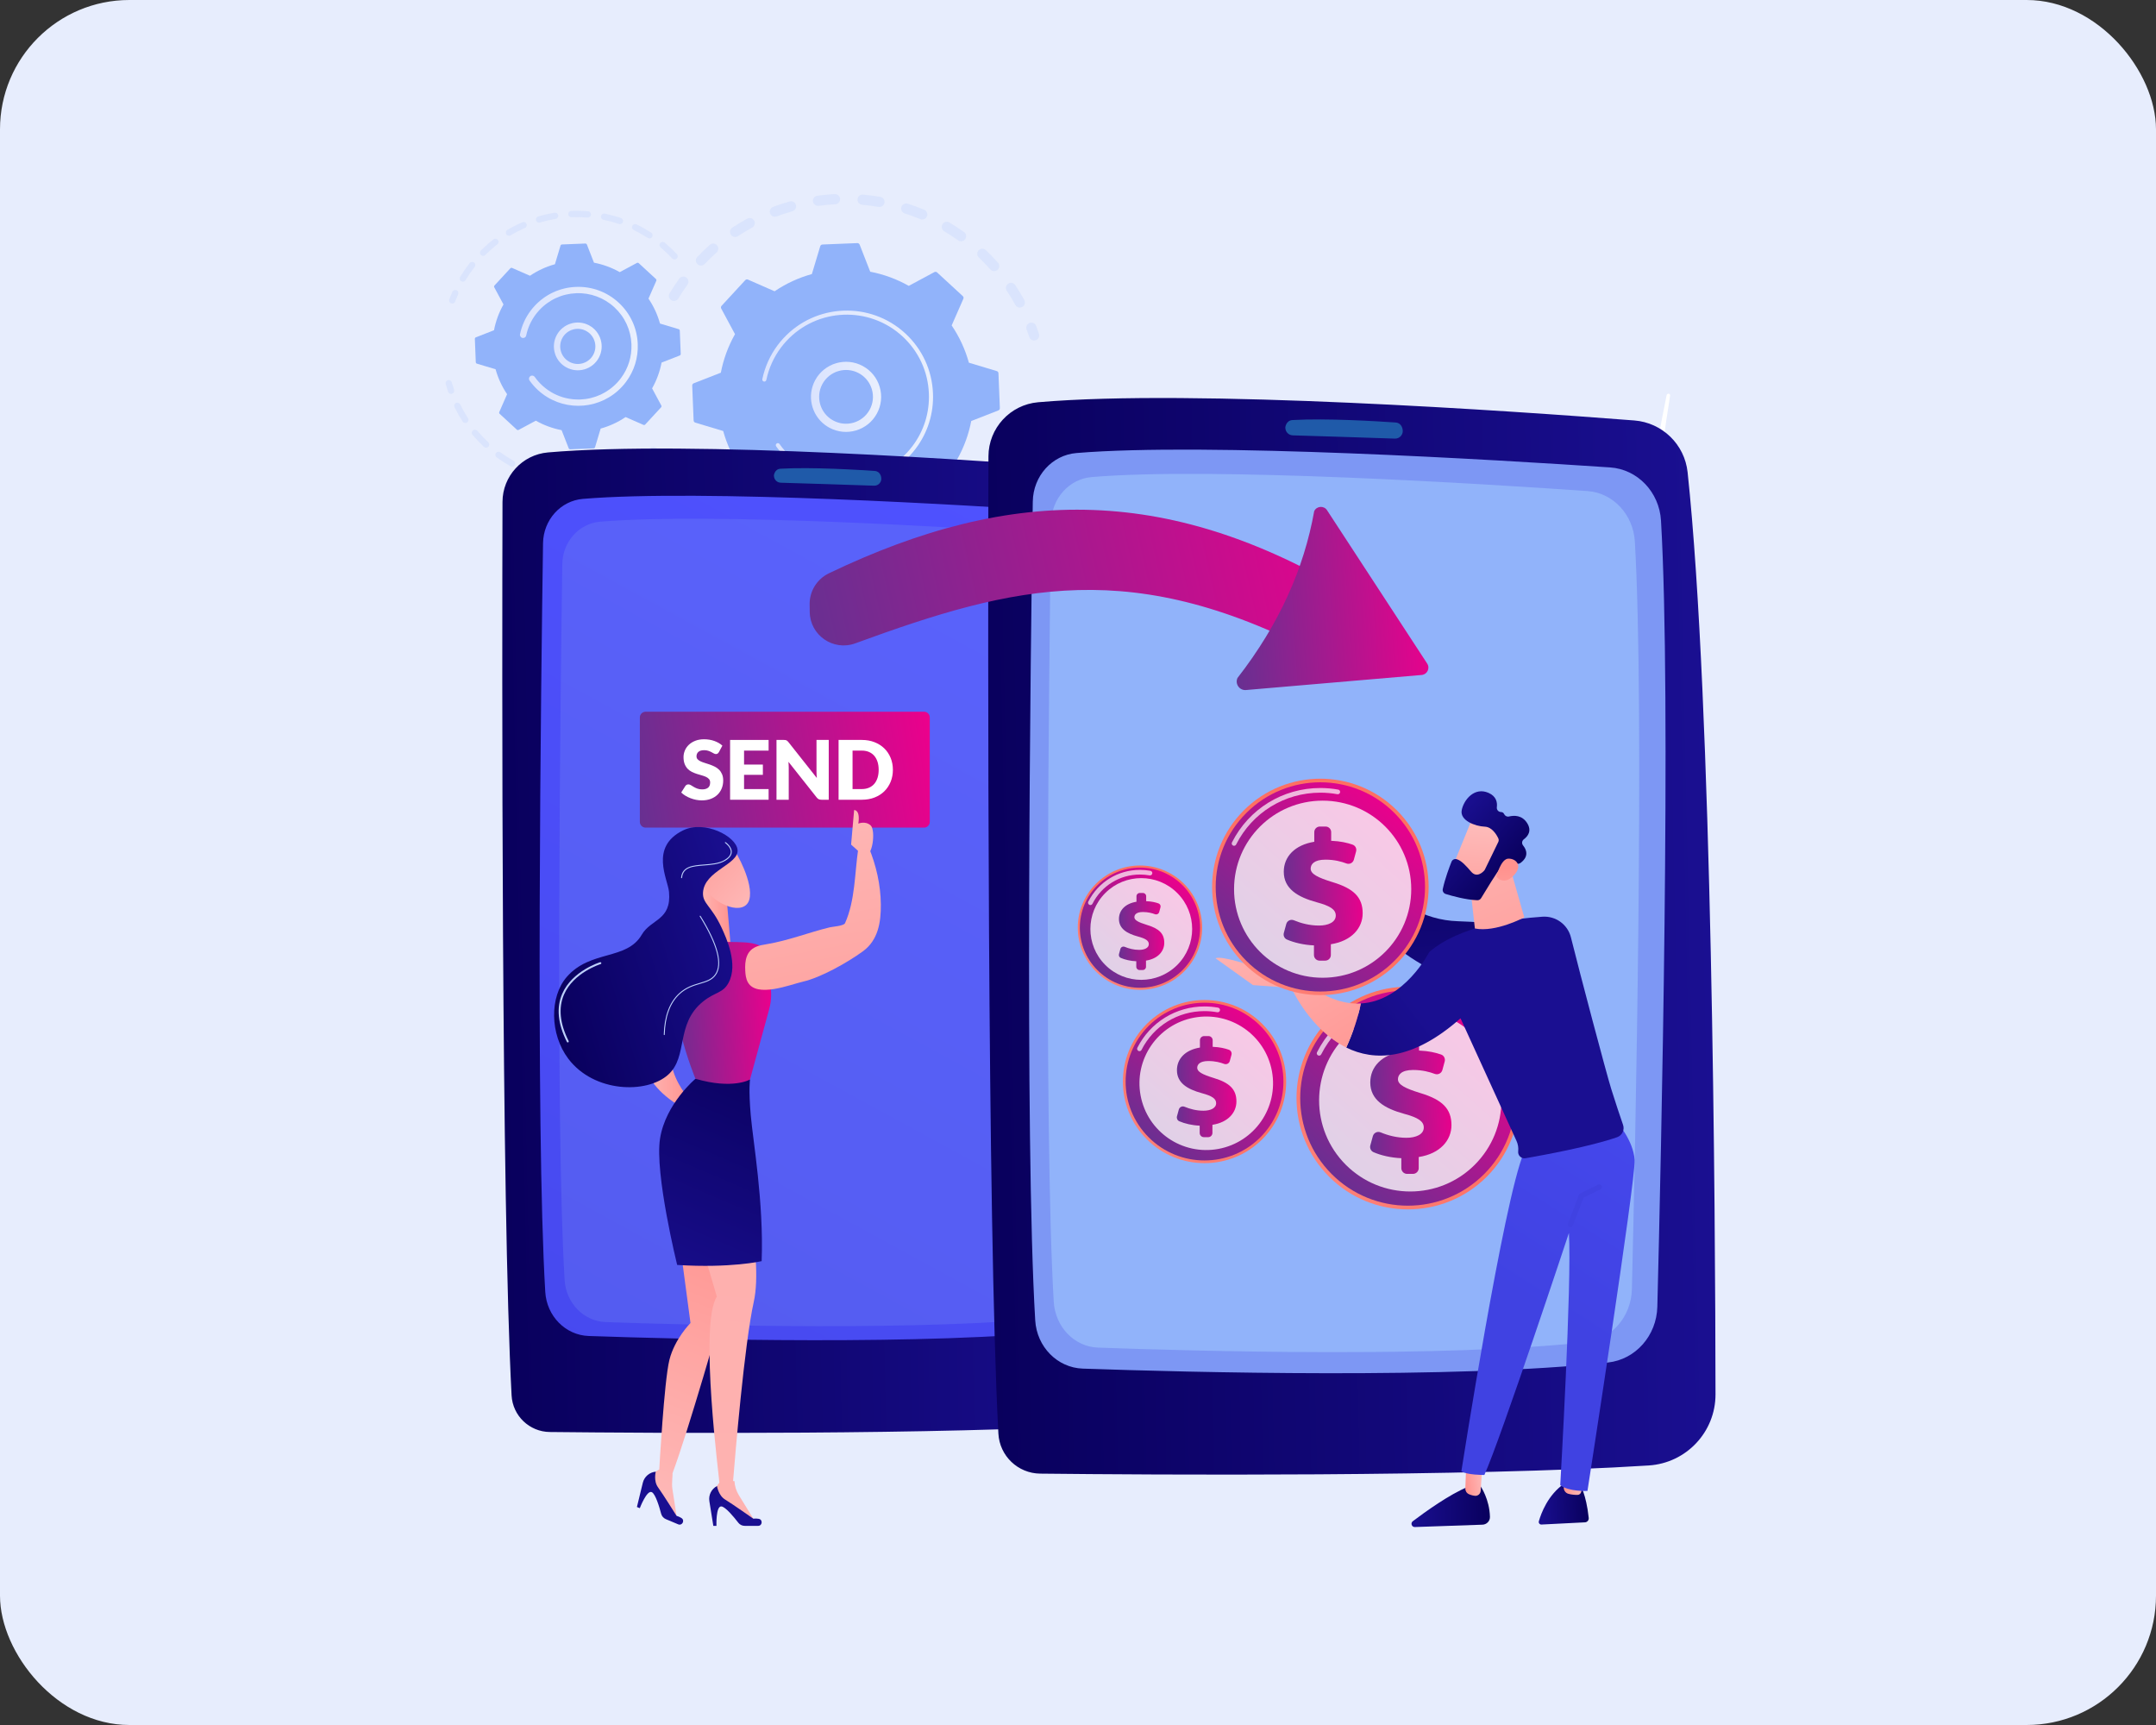 <svg width="300" height="240" viewBox="0 0 300 240" fill="none" xmlns="http://www.w3.org/2000/svg">
<rect x="0" y="0" width="300" height="240" fill="#333333" stroke="none"/>
<g id="Frame 5">
<rect id="Rectangle 11" width="300" height="240" rx="18" fill="#E7EDFD"/>
<g id="Group" opacity="0.3">
<path id="Vector" d="M93.352 41.735C93.064 41.519 92.98 41.117 93.169 40.802C93.582 40.112 94.031 39.431 94.505 38.776C94.735 38.457 95.18 38.385 95.499 38.615C95.503 38.618 95.506 38.62 95.51 38.623C95.819 38.855 95.887 39.293 95.659 39.608C95.21 40.231 94.783 40.878 94.391 41.533C94.189 41.87 93.752 41.98 93.415 41.777C93.393 41.765 93.372 41.751 93.352 41.736L93.352 41.735ZM97.112 36.808C97.09 36.791 97.068 36.773 97.047 36.753C96.763 36.482 96.752 36.031 97.024 35.747C97.581 35.163 98.169 34.597 98.771 34.066C99.066 33.806 99.514 33.833 99.776 34.127C100.037 34.422 100.009 34.871 99.715 35.131C99.143 35.637 98.584 36.175 98.055 36.73C97.803 36.993 97.397 37.021 97.112 36.808H97.112ZM101.865 32.83C101.801 32.783 101.744 32.724 101.698 32.654C101.482 32.326 101.571 31.885 101.899 31.668C102.571 31.224 103.271 30.803 103.979 30.418C104.325 30.23 104.756 30.358 104.945 30.703C105.133 31.048 105.005 31.48 104.66 31.668C103.987 32.033 103.323 32.433 102.685 32.854C102.426 33.025 102.098 33.006 101.865 32.83ZM107.389 30.014C107.284 29.935 107.2 29.827 107.151 29.695C107.013 29.328 107.199 28.917 107.567 28.779C108.322 28.497 109.099 28.243 109.875 28.025C110.253 27.919 110.646 28.14 110.752 28.518C110.858 28.896 110.638 29.289 110.259 29.395C109.522 29.602 108.784 29.843 108.067 30.112C107.831 30.2 107.577 30.155 107.389 30.014ZM113.403 28.499C113.256 28.389 113.151 28.223 113.125 28.026C113.072 27.637 113.345 27.278 113.735 27.225C114.532 27.117 115.345 27.041 116.151 27.001C116.544 26.981 116.877 27.282 116.898 27.675C116.918 28.067 116.615 28.401 116.222 28.422C115.456 28.46 114.683 28.532 113.926 28.635C113.733 28.662 113.547 28.608 113.402 28.499H113.403ZM119.602 28.352C119.411 28.21 119.297 27.975 119.319 27.721C119.354 27.329 119.7 27.04 120.091 27.075C120.894 27.145 121.703 27.252 122.497 27.39C122.885 27.457 123.143 27.826 123.076 28.213C123.008 28.6 122.639 28.859 122.252 28.791C121.498 28.66 120.729 28.559 119.967 28.492C119.829 28.48 119.704 28.43 119.602 28.352ZM141.475 42.653C141.396 42.594 141.329 42.517 141.278 42.425C140.912 41.754 140.511 41.09 140.087 40.452C139.87 40.125 139.959 39.683 140.286 39.466C140.613 39.248 141.055 39.338 141.273 39.665C141.719 40.337 142.142 41.036 142.528 41.743C142.717 42.088 142.59 42.52 142.245 42.708C141.992 42.846 141.691 42.815 141.475 42.653H141.475ZM125.675 29.581C125.439 29.405 125.329 29.091 125.425 28.794C125.545 28.42 125.946 28.215 126.32 28.336C127.087 28.583 127.852 28.866 128.595 29.179C128.957 29.333 129.128 29.748 128.976 30.11C128.823 30.472 128.406 30.642 128.044 30.49C127.338 30.193 126.611 29.925 125.883 29.689C125.806 29.665 125.736 29.628 125.674 29.581H125.675ZM137.907 37.585C137.869 37.556 137.834 37.524 137.802 37.487C137.294 36.915 136.754 36.358 136.198 35.83C135.913 35.559 135.902 35.109 136.173 34.824C136.444 34.54 136.895 34.527 137.179 34.799C137.764 35.355 138.332 35.941 138.866 36.543C139.127 36.837 139.1 37.287 138.807 37.548C138.549 37.776 138.172 37.784 137.908 37.585L137.907 37.585ZM131.322 32.135C131.035 31.919 130.95 31.517 131.139 31.203C131.34 30.865 131.777 30.755 132.115 30.956C132.806 31.368 133.489 31.816 134.144 32.286C134.148 32.289 134.152 32.292 134.156 32.295C134.465 32.527 134.533 32.964 134.306 33.279C134.077 33.597 133.632 33.67 133.313 33.441C132.69 32.994 132.042 32.569 131.385 32.178C131.363 32.164 131.342 32.15 131.321 32.135L131.322 32.135Z" fill="#BDD0FB"/>
<path id="Vector_2" d="M143.465 47.235C143.353 47.151 143.265 47.034 143.217 46.89C143.103 46.542 142.978 46.191 142.848 45.845C142.71 45.477 142.896 45.067 143.264 44.929C143.632 44.79 144.043 44.977 144.18 45.344C144.317 45.708 144.448 46.078 144.568 46.444C144.692 46.817 144.489 47.219 144.116 47.343C143.886 47.418 143.644 47.371 143.465 47.235H143.465Z" fill="#BDD0FB"/>
</g>
<g id="Group_2" opacity="0.3">
<path id="Vector_3" d="M141.683 68.85C141.408 68.643 141.317 68.263 141.482 67.95C141.652 67.625 141.82 67.292 141.978 66.959C142.147 66.603 142.572 66.453 142.927 66.621C143.284 66.791 143.433 67.215 143.264 67.57C143.097 67.92 142.921 68.271 142.741 68.613C142.557 68.961 142.127 69.094 141.779 68.91C141.745 68.892 141.713 68.872 141.683 68.85Z" fill="#BDD0FB"/>
<path id="Vector_4" d="M100.526 78.114C100.264 77.917 100.004 77.716 99.748 77.509C99.441 77.262 99.393 76.814 99.64 76.508C99.886 76.202 100.336 76.154 100.641 76.4C101.234 76.877 101.846 77.33 102.465 77.749C102.79 77.97 102.876 78.412 102.656 78.737C102.435 79.063 101.993 79.148 101.667 78.927C101.284 78.668 100.9 78.394 100.527 78.114H100.526ZM96.989 74.959C96.957 74.935 96.926 74.908 96.898 74.879C96.352 74.302 95.825 73.696 95.331 73.077C95.086 72.77 95.136 72.322 95.444 72.077C95.751 71.832 96.2 71.882 96.444 72.189C96.913 72.777 97.414 73.353 97.933 73.901C98.203 74.187 98.19 74.637 97.904 74.907C97.648 75.148 97.261 75.163 96.989 74.959ZM104.907 80.806C104.639 80.605 104.543 80.235 104.697 79.924C104.87 79.571 105.298 79.427 105.65 79.6C106.325 79.932 107.023 80.241 107.725 80.515C108.091 80.659 108.271 81.072 108.128 81.438C107.984 81.803 107.571 81.984 107.205 81.84C106.466 81.551 105.731 81.226 105.021 80.876C104.98 80.856 104.942 80.832 104.907 80.806ZM93.309 70.092C93.237 70.038 93.175 69.969 93.125 69.886C92.72 69.205 92.339 68.497 91.993 67.784C91.822 67.43 91.97 67.005 92.323 66.834C92.677 66.662 93.102 66.81 93.274 67.164C93.602 67.84 93.964 68.513 94.349 69.16C94.55 69.498 94.438 69.934 94.1 70.135C93.844 70.286 93.533 70.26 93.309 70.092H93.309ZM110.642 82.879C110.422 82.714 110.308 82.428 110.377 82.144C110.469 81.762 110.853 81.527 111.236 81.618C111.967 81.795 112.715 81.941 113.46 82.055C113.849 82.115 114.116 82.478 114.056 82.866C113.996 83.254 113.633 83.521 113.245 83.461C112.459 83.341 111.672 83.186 110.902 83.001C110.805 82.977 110.716 82.935 110.641 82.878L110.642 82.879ZM116.693 83.645C116.517 83.513 116.405 83.302 116.408 83.065C116.414 82.672 116.738 82.359 117.131 82.365C117.885 82.377 118.648 82.357 119.399 82.307C119.791 82.28 120.13 82.576 120.157 82.968C120.183 83.36 119.887 83.699 119.494 83.726C118.704 83.779 117.901 83.8 117.107 83.787C116.951 83.785 116.808 83.733 116.692 83.645H116.693ZM122.767 83.075C122.633 82.974 122.535 82.827 122.498 82.65C122.418 82.265 122.666 81.888 123.051 81.809C123.79 81.657 124.531 81.472 125.252 81.258C125.629 81.147 126.025 81.362 126.137 81.74C126.248 82.116 126.033 82.512 125.655 82.624C124.895 82.847 124.116 83.042 123.339 83.203C123.131 83.246 122.925 83.193 122.767 83.075V83.075ZM128.572 81.194C128.479 81.124 128.402 81.031 128.351 80.918C128.19 80.56 128.349 80.138 128.707 79.977C129.395 79.666 130.077 79.324 130.734 78.957C131.077 78.766 131.511 78.89 131.702 79.232C131.894 79.575 131.77 80.009 131.427 80.2C130.734 80.586 130.016 80.947 129.293 81.273C129.047 81.384 128.772 81.344 128.572 81.194ZM133.824 78.084C133.772 78.045 133.724 77.997 133.683 77.943C133.447 77.629 133.509 77.183 133.823 76.946C134.424 76.493 135.012 76.01 135.574 75.506C135.867 75.244 136.318 75.27 136.579 75.561C136.841 75.854 136.817 76.304 136.524 76.566C135.933 77.095 135.313 77.605 134.68 78.082C134.421 78.277 134.072 78.269 133.824 78.083V78.084ZM138.261 73.9C138.25 73.891 138.238 73.881 138.227 73.872C137.928 73.617 137.891 73.168 138.146 72.87C138.506 72.447 138.857 72.009 139.19 71.566C139.31 71.406 139.428 71.245 139.544 71.083C139.774 70.764 140.218 70.69 140.537 70.92C140.865 71.146 140.93 71.594 140.701 71.913C140.578 72.083 140.454 72.252 140.327 72.421C139.977 72.887 139.609 73.348 139.23 73.792C138.984 74.08 138.559 74.125 138.261 73.9V73.9Z" fill="#BDD0FB"/>
<path id="Vector_5" d="M90.787 64.518C90.674 64.433 90.586 64.314 90.538 64.17C90.419 63.803 90.305 63.428 90.201 63.053C90.095 62.674 90.316 62.282 90.694 62.176C91.073 62.07 91.465 62.291 91.571 62.669C91.671 63.025 91.779 63.382 91.892 63.73C92.013 64.103 91.809 64.505 91.435 64.626C91.205 64.7 90.966 64.652 90.787 64.518H90.787Z" fill="#BDD0FB"/>
</g>
<g id="scew">
<path id="Vector_6" d="M96.514 58.497C96.52 58.639 96.614 58.761 96.751 58.802L100.628 59.966C101.133 61.787 101.932 63.541 103.024 65.151L101.4 68.854C101.343 68.984 101.374 69.136 101.479 69.232L105.049 72.523C105.153 72.62 105.307 72.638 105.432 72.571L108.995 70.656C110.689 71.613 112.502 72.269 114.359 72.625L115.832 76.394C115.884 76.526 116.014 76.611 116.155 76.605L121.008 76.41C121.15 76.404 121.272 76.309 121.313 76.173L122.478 72.298C124.3 71.793 126.055 70.995 127.665 69.904L131.371 71.527C131.502 71.584 131.653 71.553 131.75 71.448L135.043 67.881C135.14 67.776 135.159 67.623 135.091 67.498L133.174 63.937C134.133 62.244 134.788 60.432 135.145 58.576L138.917 57.104C139.049 57.052 139.134 56.922 139.128 56.781L138.932 51.931C138.927 51.789 138.832 51.667 138.696 51.627L134.818 50.463C134.313 48.641 133.514 46.888 132.422 45.278L134.047 41.574C134.104 41.444 134.072 41.293 133.968 41.196L130.398 37.906C130.293 37.809 130.14 37.79 130.015 37.857L126.452 39.773C124.758 38.815 122.945 38.16 121.088 37.804L119.615 34.034C119.563 33.902 119.433 33.817 119.291 33.823L114.439 34.019C114.297 34.024 114.175 34.12 114.134 34.255L112.969 38.131C111.147 38.635 109.392 39.434 107.781 40.525L104.075 38.901C103.945 38.844 103.794 38.876 103.697 38.98L100.404 42.548C100.308 42.653 100.288 42.806 100.356 42.931L102.273 46.492C101.315 48.185 100.659 49.997 100.302 51.853L96.531 53.325C96.398 53.377 96.313 53.507 96.319 53.648L96.515 58.498L96.514 58.497Z" fill="#91B3FA"/>
<path id="Vector_7" d="M114.789 59.114C112.886 57.686 112.264 55.035 113.434 52.884C114.72 50.52 117.69 49.643 120.055 50.928C121.201 51.55 122.036 52.581 122.405 53.831C122.775 55.08 122.636 56.399 122.013 57.544C120.728 59.908 117.757 60.786 115.392 59.501C115.179 59.385 114.978 59.256 114.789 59.114ZM119.978 52.228C119.831 52.117 119.675 52.017 119.511 51.928C117.697 50.943 115.42 51.617 114.435 53.428C113.449 55.241 114.122 57.517 115.936 58.502C117.749 59.487 120.027 58.813 121.012 57.002C121.489 56.124 121.596 55.112 121.313 54.154C121.082 53.376 120.616 52.708 119.978 52.228V52.228Z" fill="url(#paint0_linear_34_532)"/>
<path id="Vector_8" d="M110.634 64.808C110.308 64.563 109.991 64.3 109.687 64.019C109.591 63.93 109.496 63.84 109.403 63.749C108.945 63.298 108.523 62.812 108.144 62.297C108.139 62.291 108.134 62.283 108.128 62.276C108.114 62.256 108.1 62.236 108.085 62.216C108.057 62.177 108.029 62.138 108.001 62.099C107.928 61.996 107.934 61.86 108.006 61.765C108.023 61.741 108.045 61.72 108.07 61.702C108.199 61.612 108.376 61.643 108.466 61.771C108.932 62.433 109.472 63.048 110.072 63.601C113.05 66.347 117.107 67.207 120.762 66.243C122.794 65.707 124.702 64.606 126.23 62.95C126.498 62.66 126.749 62.358 126.983 62.047C128.559 59.95 129.358 57.397 129.251 54.742C129.128 51.692 127.824 48.872 125.579 46.803C120.943 42.529 113.696 42.822 109.422 47.453C109.158 47.739 108.91 48.037 108.678 48.345C107.673 49.683 106.973 51.225 106.632 52.864C106.623 52.907 106.605 52.945 106.581 52.977C106.517 53.062 106.407 53.108 106.295 53.085C106.141 53.053 106.043 52.902 106.075 52.748C106.433 51.028 107.168 49.408 108.223 48.004C108.466 47.68 108.727 47.367 109.004 47.068C113.492 42.206 121.102 41.901 125.966 46.385C128.323 48.557 129.692 51.518 129.821 54.72C129.934 57.507 129.094 60.187 127.441 62.388C127.195 62.715 126.931 63.032 126.65 63.337C124.476 65.692 121.514 67.06 118.31 67.189C115.52 67.302 112.838 66.462 110.636 64.809L110.634 64.808Z" fill="url(#paint1_linear_34_532)"/>
</g>
<g id="Group_3" opacity="0.3">
<path id="Vector_9" d="M62.664 42.147C62.512 42.033 62.446 41.828 62.517 41.641C62.647 41.292 62.791 40.942 62.943 40.601C63.041 40.379 63.301 40.279 63.524 40.378C63.746 40.475 63.846 40.736 63.747 40.958C63.602 41.283 63.465 41.617 63.341 41.95C63.255 42.177 63.002 42.291 62.775 42.207C62.734 42.191 62.698 42.171 62.665 42.147H62.664Z" fill="#BDD0FB"/>
<path id="Vector_10" d="M64.137 39.104C63.959 38.97 63.908 38.72 64.025 38.526C64.357 37.976 64.721 37.436 65.107 36.924C65.188 36.816 65.27 36.708 65.355 36.602C65.505 36.41 65.786 36.392 65.972 36.527C66.163 36.677 66.197 36.953 66.047 37.144C65.966 37.246 65.887 37.349 65.809 37.452C65.441 37.942 65.095 38.456 64.778 38.98C64.653 39.188 64.382 39.255 64.175 39.13C64.162 39.122 64.149 39.113 64.137 39.104V39.104ZM66.955 35.515C66.939 35.502 66.922 35.489 66.908 35.473C66.736 35.301 66.737 35.023 66.909 34.851C67.461 34.302 68.052 33.781 68.664 33.305C68.856 33.157 69.133 33.192 69.281 33.382C69.43 33.574 69.396 33.85 69.204 33.999C68.62 34.453 68.056 34.95 67.53 35.474C67.373 35.63 67.128 35.643 66.956 35.514L66.955 35.515ZM70.56 32.716C70.515 32.682 70.477 32.639 70.446 32.589C70.322 32.38 70.391 32.111 70.6 31.986C71.268 31.59 71.969 31.23 72.683 30.918C72.906 30.821 73.164 30.922 73.261 31.145C73.359 31.367 73.257 31.626 73.035 31.723C72.354 32.021 71.686 32.363 71.048 32.742C70.891 32.836 70.698 32.819 70.559 32.715L70.56 32.716ZM74.743 30.888C74.67 30.833 74.614 30.756 74.586 30.662C74.517 30.43 74.65 30.185 74.882 30.116C75.629 29.894 76.396 29.718 77.163 29.59C77.403 29.551 77.629 29.713 77.669 29.951C77.709 30.191 77.547 30.417 77.307 30.457C76.577 30.579 75.845 30.747 75.132 30.959C74.993 31 74.851 30.97 74.743 30.889V30.888ZM79.245 30.137C79.143 30.061 79.076 29.941 79.07 29.804C79.059 29.561 79.247 29.357 79.49 29.346C80.268 29.313 81.054 29.328 81.829 29.39C82.072 29.409 82.251 29.621 82.232 29.863C82.213 30.105 82.001 30.285 81.759 30.266C81.02 30.207 80.269 30.193 79.528 30.225C79.422 30.23 79.324 30.196 79.245 30.137ZM83.793 30.501C83.662 30.402 83.591 30.233 83.626 30.061C83.675 29.823 83.908 29.67 84.145 29.719C84.908 29.876 85.668 30.081 86.403 30.331C86.633 30.41 86.756 30.658 86.678 30.888C86.6 31.118 86.35 31.241 86.121 31.163C85.419 30.925 84.695 30.729 83.968 30.579C83.903 30.566 83.844 30.538 83.793 30.5V30.501ZM88.114 31.964C87.949 31.84 87.889 31.614 87.982 31.422C88.088 31.204 88.351 31.113 88.57 31.218C89.267 31.556 89.953 31.942 90.609 32.365C90.81 32.501 90.871 32.769 90.739 32.973C90.606 33.177 90.334 33.235 90.13 33.103C89.505 32.698 88.852 32.33 88.186 32.008C88.16 31.995 88.136 31.98 88.114 31.964V31.964ZM93.604 36.017C93.584 36.001 93.565 35.984 93.547 35.965C93.11 35.496 92.639 35.044 92.148 34.62C92.074 34.555 92.001 34.493 91.927 34.431C91.74 34.275 91.716 33.998 91.871 33.812C92.027 33.625 92.31 33.596 92.491 33.756C92.569 33.823 92.648 33.888 92.725 33.957C93.238 34.4 93.732 34.875 94.19 35.366C94.356 35.543 94.347 35.821 94.169 35.986C94.011 36.134 93.773 36.142 93.606 36.017H93.604Z" fill="#BDD0FB"/>
</g>
<g id="Group_4" opacity="0.3">
<path id="Vector_11" d="M69.104 63.633C68.912 63.489 68.872 63.217 69.014 63.022C69.157 62.827 69.432 62.784 69.628 62.927C70.218 63.358 70.84 63.757 71.475 64.113C71.684 64.233 71.763 64.499 71.644 64.71C71.525 64.922 71.257 64.998 71.046 64.879C70.38 64.506 69.728 64.088 69.11 63.637C69.108 63.636 69.106 63.634 69.105 63.633L69.104 63.633ZM67.372 62.2C67.359 62.19 67.347 62.18 67.335 62.169C66.776 61.647 66.242 61.086 65.75 60.501C65.593 60.315 65.617 60.038 65.803 59.882C65.989 59.725 66.267 59.75 66.423 59.934C66.893 60.493 67.402 61.028 67.936 61.527C68.113 61.692 68.123 61.97 67.957 62.147C67.802 62.313 67.549 62.332 67.372 62.2H67.372ZM73.022 65.822C72.867 65.705 72.802 65.494 72.879 65.305C72.971 65.08 73.227 64.972 73.452 65.064C74.129 65.34 74.829 65.577 75.532 65.768C75.767 65.833 75.904 66.073 75.84 66.307C75.777 66.541 75.535 66.679 75.301 66.615C74.564 66.415 73.83 66.166 73.12 65.877C73.084 65.862 73.051 65.844 73.022 65.821L73.022 65.822ZM64.482 58.763C64.442 58.733 64.406 58.696 64.377 58.651C63.959 58.01 63.577 57.336 63.241 56.649C63.135 56.431 63.225 56.168 63.443 56.061C63.661 55.955 63.924 56.046 64.031 56.263C64.352 56.918 64.716 57.56 65.114 58.172C65.246 58.375 65.189 58.648 64.985 58.78C64.826 58.883 64.625 58.87 64.482 58.763ZM77.353 67C77.228 66.907 77.158 66.75 77.181 66.585C77.216 66.345 77.439 66.179 77.68 66.213C78.402 66.319 79.137 66.38 79.867 66.397C80.11 66.402 80.302 66.604 80.296 66.847C80.291 67.089 80.089 67.281 79.846 67.275C79.081 67.257 78.309 67.193 77.552 67.083C77.476 67.073 77.409 67.042 77.352 67H77.353ZM81.841 67.105C81.746 67.034 81.68 66.924 81.667 66.796C81.644 66.555 81.82 66.34 82.062 66.316C82.79 66.245 83.52 66.129 84.231 65.972C84.469 65.919 84.703 66.069 84.755 66.305C84.808 66.542 84.658 66.776 84.422 66.829C83.676 66.993 82.911 67.115 82.148 67.19C82.034 67.201 81.926 67.168 81.841 67.104L81.841 67.105ZM86.225 66.133C86.158 66.083 86.104 66.013 86.075 65.928C85.993 65.699 86.114 65.448 86.343 65.367C87.032 65.124 87.713 64.836 88.366 64.513C88.583 64.406 88.847 64.493 88.955 64.711C89.063 64.928 88.974 65.192 88.757 65.3C88.073 65.64 87.359 65.941 86.636 66.197C86.492 66.248 86.339 66.219 86.225 66.133H86.225Z" fill="#BDD0FB"/>
<path id="Vector_12" d="M62.502 54.712C62.435 54.661 62.381 54.59 62.351 54.504C62.228 54.148 62.115 53.788 62.016 53.432C61.951 53.198 62.087 52.955 62.321 52.89C62.555 52.826 62.797 52.961 62.863 53.195C62.958 53.535 63.066 53.879 63.182 54.218C63.261 54.448 63.139 54.698 62.91 54.777C62.767 54.826 62.615 54.797 62.502 54.712V54.712Z" fill="#BDD0FB"/>
</g>
<g id="scew2">
<path id="Vector_13" d="M66.205 50.392C66.209 50.487 66.273 50.569 66.363 50.597L68.958 51.375C69.296 52.593 69.83 53.767 70.561 54.844L69.474 57.323C69.436 57.41 69.458 57.511 69.527 57.576L71.916 59.778C71.986 59.843 72.089 59.855 72.172 59.81L74.556 58.529C75.689 59.17 76.903 59.608 78.145 59.847L79.131 62.369C79.166 62.457 79.253 62.514 79.348 62.51L82.595 62.38C82.69 62.376 82.772 62.312 82.8 62.222L83.579 59.628C84.798 59.291 85.972 58.756 87.05 58.026L89.53 59.112C89.617 59.151 89.719 59.129 89.783 59.059L91.987 56.672C92.051 56.603 92.065 56.5 92.019 56.416L90.737 54.034C91.378 52.901 91.817 51.688 92.055 50.447L94.579 49.462C94.668 49.427 94.725 49.34 94.721 49.245L94.59 46C94.586 45.904 94.522 45.823 94.432 45.795L91.837 45.017C91.499 43.798 90.965 42.624 90.234 41.547L91.321 39.069C91.359 38.982 91.337 38.88 91.268 38.816L88.879 36.614C88.809 36.549 88.706 36.536 88.623 36.581L86.239 37.863C85.106 37.222 83.892 36.784 82.649 36.545L81.664 34.023C81.629 33.934 81.542 33.877 81.447 33.882L78.2 34.012C78.105 34.016 78.023 34.08 77.995 34.17L77.216 36.764C75.996 37.101 74.822 37.636 73.745 38.366L71.265 37.28C71.177 37.241 71.076 37.263 71.012 37.333L68.808 39.719C68.743 39.789 68.731 39.892 68.776 39.975L70.058 42.358C69.417 43.491 68.978 44.704 68.74 45.945L66.216 46.931C66.127 46.965 66.07 47.052 66.074 47.147L66.205 50.392Z" fill="#91B3FA"/>
<path id="Vector_14" d="M78.394 50.849C77.827 50.424 77.413 49.83 77.208 49.138C76.956 48.287 77.051 47.388 77.476 46.608C78.351 44.999 80.374 44.401 81.985 45.275C83.597 46.154 84.194 48.173 83.319 49.782C82.894 50.562 82.192 51.131 81.34 51.382C80.488 51.634 79.589 51.539 78.809 51.115C78.663 51.036 78.524 50.947 78.394 50.849L78.394 50.849ZM81.868 46.242C81.773 46.171 81.672 46.106 81.565 46.047C80.38 45.404 78.892 45.844 78.248 47.028C77.936 47.602 77.866 48.263 78.052 48.889C78.237 49.515 78.656 50.031 79.229 50.343C79.803 50.655 80.465 50.725 81.091 50.54C81.718 50.354 82.235 49.937 82.547 49.362C83.133 48.285 82.821 46.957 81.868 46.241V46.242Z" fill="url(#paint2_linear_34_532)"/>
<path id="Vector_15" d="M75.498 54.81C75.275 54.643 75.06 54.463 74.85 54.271C74.436 53.889 74.06 53.465 73.732 53.008C73.717 52.987 73.703 52.966 73.689 52.946C73.576 52.786 73.585 52.578 73.696 52.429C73.723 52.393 73.756 52.361 73.795 52.334C73.994 52.194 74.267 52.242 74.407 52.44C74.709 52.869 75.059 53.268 75.447 53.624C75.468 53.644 75.49 53.664 75.511 53.682C76.436 54.519 77.534 55.093 78.715 55.379C79.356 55.533 80.022 55.603 80.698 55.581C80.703 55.581 80.708 55.581 80.714 55.581C80.731 55.581 80.748 55.58 80.764 55.58C82.74 55.5 84.566 54.656 85.907 53.204C86.081 53.016 86.243 52.821 86.395 52.619C87.415 51.261 87.932 49.609 87.863 47.889C87.783 45.915 86.939 44.09 85.486 42.75C84.033 41.412 82.144 40.717 80.168 40.796C78.193 40.875 76.367 41.719 75.025 43.171C74.855 43.356 74.694 43.548 74.544 43.748C73.894 44.614 73.44 45.612 73.219 46.674C73.206 46.739 73.178 46.798 73.14 46.848C73.041 46.98 72.871 47.05 72.699 47.014C72.462 46.964 72.309 46.732 72.358 46.494C72.605 45.307 73.113 44.19 73.84 43.221C74.008 42.998 74.187 42.782 74.379 42.575C75.878 40.95 77.922 40.007 80.132 39.918C82.342 39.829 84.455 40.603 86.081 42.104C87.707 43.603 88.652 45.645 88.74 47.855C88.818 49.778 88.24 51.627 87.098 53.145C86.929 53.37 86.747 53.589 86.553 53.799C83.649 56.944 78.851 57.327 75.498 54.809V54.81Z" fill="url(#paint3_linear_34_532)"/>
</g>
<g id="Vector_16" style="mix-blend-mode:soft-light">
<path d="M232.391 55.037C231.667 59.563 231.035 64.097 230.577 68.639C230.095 73.179 229.755 77.726 229.564 82.27C229.391 86.813 229.307 91.356 229.425 95.886C229.521 100.418 229.821 104.933 230.139 109.464C230.43 113.995 230.75 118.557 230.581 123.184C230.418 127.802 229.676 132.498 228.065 136.962C227.662 138.075 227.237 139.186 226.749 140.264C226.281 141.351 225.763 142.42 225.226 143.48C224.141 145.598 222.911 147.655 221.529 149.623C218.757 153.553 215.38 157.1 211.635 160.161C211.241 160.483 210.662 160.449 210.342 160.085C210.027 159.728 210.08 159.184 210.455 158.86L210.458 158.858C211.348 158.089 212.228 157.313 213.07 156.502C213.498 156.103 213.907 155.688 214.324 155.28C214.725 154.857 215.143 154.449 215.53 154.016C217.108 152.307 218.564 150.499 219.877 148.603C222.52 144.827 224.604 140.675 226.151 136.413C226.9 134.274 227.484 132.093 227.894 129.883C228.302 127.672 228.534 125.436 228.634 123.19C228.833 118.697 228.555 114.177 228.298 109.643C228.048 105.107 227.828 100.546 227.806 95.975C227.789 93.691 227.814 91.404 227.882 89.118C227.909 87.974 227.959 86.831 228.007 85.688C228.067 84.545 228.133 83.401 228.209 82.259C228.522 77.688 228.979 73.123 229.586 68.572C230.215 64.022 230.97 59.485 231.905 54.976C231.932 54.847 232.062 54.759 232.195 54.779C232.325 54.798 232.411 54.913 232.39 55.038L232.391 55.037Z" fill="white"/>
</g>
<path id="Vector_17" d="M76.245 62.947C72.671 63.258 69.931 66.249 69.921 69.834C69.859 91.757 69.756 167.376 71.186 194.142C71.338 196.977 73.664 199.205 76.505 199.235C90.557 199.386 130.978 199.664 153.926 198.197C158.705 197.891 162.424 193.935 162.418 189.149C162.39 166.14 162.023 101.43 158.869 71.852C158.49 68.308 155.64 65.541 152.085 65.265C136.759 64.071 96.06 61.225 76.245 62.947Z" fill="url(#paint4_linear_34_532)"/>
<path id="Vector_18" d="M75.561 75.579C75.285 94.332 74.5 156.717 75.871 179.742C76.072 183.108 78.687 185.765 81.917 185.877C95.216 186.34 129.318 187.237 148.75 185.1C152.249 184.715 154.923 181.684 155.017 178.014C155.503 158.877 156.816 100.772 155.483 78.005C155.27 74.373 152.493 71.474 149.013 71.24C134.613 70.27 97.638 68.034 81.114 69.409C78.012 69.667 75.609 72.332 75.561 75.579Z" fill="url(#paint5_linear_34_532)"/>
<path id="Vector_19" opacity="0.24" d="M78.243 78.482C77.986 96.412 77.258 156.059 78.562 178.074C78.752 181.292 81.23 183.833 84.288 183.942C96.878 184.388 129.164 185.253 147.56 183.215C150.873 182.848 153.404 179.951 153.491 176.441C153.946 158.144 155.176 102.589 153.908 80.82C153.705 77.348 151.076 74.576 147.78 74.351C134.148 73.42 99.141 71.273 83.497 72.584C80.56 72.83 78.286 75.378 78.242 78.482H78.243Z" fill="#7D97F4"/>
<path id="Vector_20" d="M107.693 66.208C107.704 66.726 108.118 67.145 108.636 67.16C111.195 67.238 118.403 67.458 121.625 67.574C122.26 67.597 122.746 67.016 122.612 66.396C122.602 66.376 122.518 65.58 121.705 65.523C119.526 65.372 112.95 64.964 108.605 65.214C107.713 65.266 107.664 66.28 107.693 66.208H107.693Z" fill="#1F5AA9"/>
<path id="Vector_21" d="M144.456 55.964C140.548 56.303 137.55 59.575 137.54 63.495C137.471 87.474 137.359 170.181 138.923 199.455C139.088 202.556 141.632 204.993 144.74 205.026C160.11 205.192 204.32 205.495 229.418 203.891C234.645 203.556 238.714 199.23 238.707 193.995C238.677 168.829 238.274 98.053 234.825 65.703C234.412 61.827 231.294 58.801 227.405 58.498C210.642 57.193 166.128 54.081 144.456 55.964V55.964Z" fill="url(#paint6_linear_34_532)"/>
<path id="Vector_22" d="M143.709 69.78C143.407 90.291 142.547 158.524 144.048 183.707C144.267 187.388 147.128 190.294 150.661 190.416C165.206 190.923 202.505 191.903 223.758 189.566C227.585 189.145 230.51 185.83 230.612 181.816C231.144 160.884 232.58 97.334 231.122 72.432C230.889 68.46 227.852 65.289 224.046 65.033C208.297 63.973 167.856 61.527 149.782 63.031C146.39 63.313 143.762 66.228 143.71 69.78H143.709Z" fill="#7D97F4"/>
<path id="Vector_23" d="M146.246 72.79C145.977 92.291 145.217 157.165 146.625 181.109C146.831 184.609 149.492 187.374 152.774 187.493C166.292 187.983 200.957 188.936 220.707 186.726C224.264 186.327 226.98 183.177 227.073 179.36C227.555 159.459 228.853 99.037 227.485 75.36C227.266 71.583 224.442 68.567 220.904 68.322C206.268 67.304 168.682 64.956 151.886 66.376C148.733 66.643 146.292 69.412 146.246 72.789L146.246 72.79Z" fill="#91B3FA"/>
<path id="Vector_24" d="M178.851 59.53C178.864 60.097 179.316 60.554 179.883 60.571C182.681 60.656 190.565 60.898 194.09 61.024C194.784 61.049 195.315 60.414 195.168 59.735C195.156 59.713 195.066 58.842 194.176 58.781C191.792 58.615 184.6 58.168 179.848 58.442C178.873 58.498 178.819 59.608 178.851 59.529V59.53Z" fill="#1F5AA9"/>
<path id="Vector_25" d="M128.572 99.02H89.837C89.392 99.02 89.032 99.38 89.032 99.824V114.344C89.032 114.788 89.392 115.148 89.837 115.148H128.572C129.016 115.148 129.377 114.788 129.377 114.344V99.824C129.377 99.38 129.016 99.02 128.572 99.02Z" fill="url(#paint7_linear_34_532)"/>
<path id="Vector_26" d="M100.036 104.638C99.979 104.729 99.919 104.798 99.856 104.844C99.793 104.889 99.712 104.912 99.614 104.912C99.526 104.912 99.432 104.884 99.331 104.829C99.229 104.774 99.115 104.712 98.988 104.643C98.86 104.575 98.715 104.513 98.551 104.458C98.387 104.403 98.2 104.374 97.991 104.374C97.629 104.374 97.359 104.452 97.182 104.606C97.005 104.76 96.917 104.968 96.917 105.231C96.917 105.398 96.97 105.537 97.077 105.648C97.184 105.758 97.324 105.853 97.497 105.933C97.67 106.013 97.868 106.087 98.091 106.153C98.314 106.22 98.541 106.294 98.773 106.375C99.006 106.457 99.233 106.554 99.456 106.664C99.679 106.774 99.877 106.915 100.051 107.086C100.224 107.258 100.364 107.466 100.471 107.712C100.577 107.957 100.631 108.253 100.631 108.599C100.631 108.984 100.564 109.344 100.431 109.679C100.298 110.014 100.104 110.306 99.851 110.556C99.597 110.805 99.285 111.001 98.914 111.144C98.542 111.287 98.12 111.358 97.648 111.358C97.389 111.358 97.125 111.331 96.857 111.279C96.588 111.226 96.329 111.15 96.077 111.053C95.826 110.956 95.59 110.84 95.369 110.707C95.147 110.574 94.955 110.426 94.791 110.261L95.362 109.359C95.405 109.291 95.464 109.235 95.54 109.194C95.616 109.152 95.698 109.131 95.785 109.131C95.899 109.131 96.014 109.167 96.131 109.239C96.247 109.312 96.378 109.392 96.525 109.479C96.672 109.567 96.84 109.647 97.031 109.719C97.221 109.792 97.446 109.828 97.705 109.828C98.055 109.828 98.328 109.751 98.522 109.597C98.716 109.442 98.814 109.198 98.814 108.863C98.814 108.668 98.76 108.511 98.653 108.389C98.547 108.267 98.407 108.167 98.234 108.086C98.06 108.006 97.863 107.936 97.642 107.875C97.421 107.814 97.194 107.746 96.962 107.672C96.73 107.598 96.502 107.507 96.282 107.398C96.061 107.289 95.863 107.147 95.69 106.97C95.517 106.793 95.377 106.572 95.271 106.307C95.164 106.042 95.11 105.716 95.11 105.328C95.11 105.016 95.174 104.711 95.299 104.414C95.424 104.117 95.609 103.852 95.853 103.621C96.097 103.388 96.397 103.203 96.751 103.064C97.105 102.925 97.511 102.855 97.968 102.855C98.224 102.855 98.472 102.875 98.714 102.915C98.956 102.955 99.185 103.014 99.402 103.092C99.62 103.17 99.822 103.263 100.011 103.372C100.199 103.481 100.368 103.603 100.516 103.741L100.036 104.637V104.638Z" fill="white"/>
<path id="Vector_27" d="M106.95 102.948V104.433H103.533V106.375H106.151V107.803H103.533V109.784H106.95V111.269H101.59V102.948H106.95V102.948Z" fill="white"/>
<path id="Vector_28" d="M109.276 102.959C109.333 102.967 109.384 102.981 109.43 103.002C109.476 103.023 109.52 103.052 109.561 103.091C109.603 103.129 109.651 103.18 109.704 103.245L113.658 108.242C113.643 108.081 113.631 107.927 113.624 107.776C113.617 107.626 113.613 107.484 113.613 107.35V102.947H115.316V111.268H114.31C114.162 111.268 114.036 111.245 113.933 111.199C113.831 111.154 113.731 111.07 113.636 110.948L109.71 105.991C109.722 106.136 109.731 106.278 109.738 106.417C109.746 106.556 109.75 106.686 109.75 106.808V111.268H108.047V102.948H109.065C109.148 102.948 109.219 102.952 109.276 102.959Z" fill="white"/>
<path id="Vector_29" d="M124.242 107.105C124.242 107.707 124.138 108.262 123.93 108.77C123.722 109.278 123.43 109.718 123.053 110.089C122.675 110.46 122.221 110.75 121.69 110.957C121.158 111.165 120.569 111.268 119.921 111.268H116.686V102.948H119.921C120.569 102.948 121.158 103.052 121.69 103.262C122.221 103.472 122.675 103.761 123.053 104.13C123.43 104.499 123.722 104.938 123.93 105.446C124.138 105.954 124.242 106.507 124.242 107.105ZM122.264 107.105C122.264 106.694 122.211 106.322 122.105 105.991C121.998 105.66 121.845 105.38 121.645 105.149C121.445 104.919 121.2 104.742 120.911 104.618C120.621 104.494 120.292 104.432 119.922 104.432H118.63V109.783H119.922C120.291 109.783 120.62 109.721 120.911 109.597C121.2 109.474 121.445 109.296 121.645 109.067C121.845 108.836 121.998 108.555 122.105 108.224C122.211 107.893 122.264 107.52 122.264 107.105Z" fill="white"/>
<g id="right_arrow">
<path id="Vector_30" d="M189.252 83.428C163.19 67.34 140.942 67.479 115.344 79.762C113.688 80.557 112.638 82.235 112.659 84.071L112.671 85.135C112.707 88.386 115.951 90.626 119.007 89.509C141.141 81.415 157.722 77.138 184.547 91.596C187.499 93.188 191.123 91.263 191.469 87.928C191.656 86.127 190.793 84.38 189.252 83.428Z" fill="url(#paint8_linear_34_532)"/>
<path id="Vector_31" d="M184.654 70.989L198.59 92.326C199.014 92.976 198.591 93.843 197.817 93.909L173.377 96.004C172.468 96.082 171.813 95.15 172.194 94.322C178.031 86.816 181.446 79.069 182.866 71.12C183.203 70.389 184.213 70.314 184.654 70.988L184.654 70.989Z" fill="url(#paint9_linear_34_532)"/>
</g>
<path id="Vector_32" d="M100.48 171.608L94.612 173.074L96.079 184.071C96.079 184.071 93.879 186.27 93.145 189.202C92.412 192.135 91.735 204.446 91.735 204.446L90.342 205.287L90.173 205.99L94.224 211.433L93.552 207.1C93.445 206.412 93.63 205.017 93.572 204.989C95.773 199.124 100.48 182.604 100.48 182.604V171.607L100.48 171.608Z" fill="url(#paint10_linear_34_532)"/>
<path id="Vector_33" d="M102.195 206.065C102.131 206.064 102.069 206.069 102.005 206.065C102.289 202.53 103.585 186.97 104.882 181.138C106.349 174.54 102.681 161.345 102.681 161.345L96.079 167.943L99.747 180.405C97.234 184.173 100.157 206.238 100.094 206.228L100.098 206.277L99.142 207.592L99.258 208.305L105.105 211.753L102.804 208.019C102.439 207.427 102.237 206.755 102.196 206.065H102.195Z" fill="url(#paint11_linear_34_532)"/>
<path id="Vector_34" d="M94.77 132.084C94.77 132.084 81.916 146.562 94.77 153.985L96.079 153.037C96.079 153.037 89.698 146.931 96.079 139.454L94.77 132.084Z" fill="url(#paint12_linear_34_532)"/>
<path id="Vector_35" d="M105.489 212.293H103.623C103.274 212.293 102.945 212.133 102.731 211.856C102.15 211.101 100.945 209.628 100.369 209.589C99.593 209.538 99.692 212.293 99.692 212.293H99.257L98.707 208.869C98.568 208.007 98.997 207.154 99.771 206.75C99.771 206.75 99.948 208.061 100.91 208.641C101.871 209.22 104.822 211.296 104.822 211.296C104.822 211.296 105.184 211.245 105.581 211.316C106.169 211.423 106.087 212.294 105.489 212.294V212.293Z" fill="url(#paint13_linear_34_532)"/>
<path id="Vector_36" d="M94.369 212.081L92.65 211.358C92.328 211.222 92.086 210.947 91.997 210.61C91.754 209.689 91.215 207.863 90.699 207.605C90.004 207.256 89.026 209.835 89.026 209.835L88.625 209.667L89.446 206.297C89.653 205.449 90.379 204.828 91.249 204.756C91.249 204.756 90.905 206.033 91.566 206.939C92.227 207.846 94.142 210.903 94.142 210.903C94.142 210.903 94.495 210.995 94.833 211.215C95.335 211.541 94.921 212.312 94.369 212.081Z" fill="url(#paint14_linear_34_532)"/>
<path id="Vector_37" d="M104.362 150.189C104.362 150.189 104.146 151.511 104.463 155.144C104.779 158.776 106.29 167.305 105.982 175.465C105.982 175.465 101.687 176.466 94.225 175.992C94.225 175.992 91.075 163.251 91.843 158.408C92.61 153.564 96.772 150.09 96.772 150.09L104.363 150.189H104.362Z" fill="url(#paint15_linear_34_532)"/>
<path id="Vector_38" d="M101.189 125.915L101.714 132.084H96.726L97.966 122.668L101.189 125.915Z" fill="url(#paint16_linear_34_532)"/>
<path id="Vector_39" d="M95.249 131.231C96.97 131.136 100.819 130.96 103.545 131.109C104.98 131.187 106.735 131.585 107.028 132.991L107.142 136.807C107.389 137.994 107.352 139.222 107.034 140.391L104.363 150.189C104.363 150.189 101.987 151.615 96.772 150.089C96.772 150.089 92.192 139.174 94.066 132.192C94.212 131.65 94.688 131.262 95.249 131.231Z" fill="url(#paint17_linear_34_532)"/>
<path id="Vector_40" d="M105.871 131.516C106.138 131.455 106.411 131.41 106.676 131.366C109.707 130.862 112.504 129.739 115.46 129.019C115.829 128.929 117.408 128.83 117.581 128.444C119.01 125.263 118.918 121.477 119.425 118.077L119.427 118.061C119.489 117.647 119.875 117.361 120.289 117.422C120.563 117.463 120.78 117.645 120.879 117.883C121.92 120.389 122.542 123.128 122.566 125.845C122.588 128.305 122.198 130.807 120.069 132.357C117.923 133.919 114.219 136.006 111.736 136.575C109.972 136.979 105.31 138.87 104.069 136.677C103.796 136.194 103.729 135.623 103.7 135.069C103.665 134.386 103.682 133.684 103.926 133.045C104.268 132.145 104.973 131.719 105.873 131.515L105.871 131.516Z" fill="url(#paint18_linear_34_532)"/>
<path id="Vector_41" d="M120.137 119.038L118.428 117.511L118.848 112.704C118.848 112.704 119.737 112.613 119.434 114.588C119.434 114.588 120.396 114.177 121.139 114.827C121.881 115.478 121.452 119.539 120.138 119.038H120.137Z" fill="url(#paint19_linear_34_532)"/>
<path id="Vector_42" d="M102.175 118.342C102.373 118.402 104.912 122.873 104.262 125.166C103.613 127.46 99.573 126.056 97.915 123.375C96.257 120.693 96.902 116.753 102.175 118.342Z" fill="url(#paint20_linear_34_532)"/>
<path id="Vector_43" d="M93.089 124.073C93.463 128.08 90.596 127.821 89.296 130.048C87.189 133.657 82.144 132.123 78.85 135.936C76.471 138.69 76.497 143.882 79.076 147.3C82.648 152.034 89.998 152.199 92.97 149.527C95.811 146.974 93.932 142.473 97.842 139.33C99.502 137.995 100.587 138.207 101.376 136.735C102.76 134.158 101.061 130.484 100.407 129.068C98.987 125.997 97.736 125.743 97.822 124.178C97.991 121.134 102.827 120.287 102.628 118.234C102.448 116.365 98.054 114.049 95.032 115.539C90.356 117.844 92.921 122.289 93.087 124.075L93.089 124.073Z" fill="url(#paint21_linear_34_532)"/>
<path id="Vector_44" d="M79.035 145.032C78.975 145.046 78.913 145.018 78.884 144.961C77.618 142.452 77.397 140.202 78.227 138.274C79.605 135.076 83.461 133.887 83.5 133.876C83.559 133.851 83.646 133.895 83.667 133.966C83.689 134.037 83.648 134.112 83.577 134.134C83.539 134.145 79.8 135.299 78.474 138.383C77.678 140.233 77.897 142.406 79.124 144.841C79.158 144.907 79.131 144.988 79.065 145.022C79.055 145.026 79.045 145.03 79.035 145.032V145.032Z" fill="#BDD0FB"/>
<path id="Vector_45" d="M92.444 144.01C92.438 144.012 92.432 144.012 92.426 144.012C92.389 144.011 92.36 143.98 92.361 143.943C92.424 141.402 93.129 139.483 94.457 138.237C95.424 137.331 96.457 137.025 97.367 136.756C98.246 136.496 99.004 136.271 99.494 135.576C100.507 134.14 99.791 131.423 97.367 127.503C97.348 127.472 97.358 127.43 97.389 127.411C97.422 127.391 97.463 127.401 97.482 127.433C99.937 131.403 100.65 134.169 99.604 135.654C99.087 136.388 98.308 136.619 97.406 136.885C96.509 137.151 95.493 137.451 94.549 138.335C93.248 139.555 92.556 141.443 92.495 143.947C92.494 143.979 92.472 144.004 92.442 144.011L92.444 144.01Z" fill="#BDD0FB"/>
<path id="Vector_46" d="M94.855 122.18C94.848 122.181 94.841 122.182 94.834 122.181C94.797 122.178 94.769 122.145 94.772 122.107C94.923 120.515 96.404 120.399 97.975 120.277C98.969 120.2 99.996 120.119 100.779 119.673C101.363 119.34 101.668 118.965 101.686 118.557C101.718 117.862 100.902 117.287 100.894 117.281C100.863 117.26 100.856 117.218 100.878 117.188C100.898 117.157 100.941 117.149 100.971 117.171C101.008 117.196 101.855 117.793 101.822 118.563C101.802 119.02 101.474 119.432 100.847 119.79C100.037 120.251 98.995 120.333 97.986 120.411C96.41 120.535 95.047 120.641 94.908 122.121C94.905 122.15 94.884 122.174 94.856 122.18H94.855Z" fill="#BDD0FB"/>
<path id="Vector_47" d="M164.742 135.184C168.122 131.806 168.122 126.33 164.742 122.952C161.362 119.574 155.883 119.574 152.503 122.952C149.123 126.33 149.123 131.806 152.503 135.184C155.883 138.561 161.362 138.561 164.742 135.184Z" fill="url(#paint22_linear_34_532)"/>
<path id="Vector_48" d="M164.538 134.98C167.805 131.715 167.805 126.421 164.538 123.156C161.271 119.891 155.974 119.891 152.707 123.156C149.44 126.421 149.44 131.715 152.707 134.98C155.974 138.245 161.271 138.245 164.538 134.98Z" fill="url(#paint23_linear_34_532)"/>
<path id="Vector_49" opacity="0.7" d="M151.723 125.919C151.674 125.919 151.624 125.908 151.577 125.884C151.417 125.804 151.352 125.608 151.433 125.448C152.811 122.719 155.566 121.025 158.622 121.025C159.11 121.025 159.598 121.069 160.074 121.155C160.25 121.187 160.367 121.356 160.335 121.533C160.303 121.709 160.135 121.826 159.957 121.794C159.52 121.715 159.071 121.675 158.622 121.675C155.812 121.675 153.28 123.233 152.013 125.741C151.956 125.855 151.842 125.92 151.723 125.92V125.919Z" fill="white"/>
<path id="Vector_50" opacity="0.78" d="M163.812 134.254C166.577 131.491 166.577 127.01 163.812 124.246C161.046 121.482 156.563 121.482 153.797 124.246C151.032 127.01 151.032 131.491 153.797 134.254C156.563 137.018 161.046 137.018 163.812 134.254Z" fill="white"/>
<path id="Vector_51" d="M158.11 134.51V133.74C157.306 133.708 156.512 133.519 155.948 133.272C155.747 133.184 155.643 132.958 155.702 132.746L155.898 132.029C155.969 131.766 156.256 131.63 156.507 131.735C157.067 131.97 157.758 132.156 158.503 132.156C159.249 132.156 159.854 131.894 159.854 131.356C159.854 130.872 159.408 130.584 158.333 130.295C156.799 129.875 155.698 129.207 155.698 127.858C155.698 126.639 156.59 125.709 158.136 125.46V124.69C158.136 124.442 158.338 124.242 158.585 124.242H159.038C159.286 124.242 159.486 124.443 159.486 124.69V125.382C160.229 125.411 160.77 125.538 161.199 125.689C161.419 125.766 161.539 126.003 161.478 126.228L161.299 126.891C161.229 127.147 160.956 127.287 160.708 127.194C160.313 127.044 159.754 126.889 159.028 126.889C158.11 126.889 157.847 127.269 157.847 127.609C157.847 128.028 158.398 128.317 159.591 128.683C161.296 129.194 162.004 129.901 162.004 131.173C162.004 132.339 161.139 133.387 159.461 133.649V134.511C159.461 134.759 159.26 134.959 159.012 134.959H158.559C158.311 134.959 158.111 134.758 158.111 134.511L158.11 134.51Z" fill="url(#paint24_linear_34_532)"/>
<path id="Vector_52" d="M206.869 163.725C212.924 157.674 212.924 147.865 206.869 141.815C200.815 135.764 191 135.764 184.946 141.815C178.892 147.865 178.892 157.674 184.946 163.725C191 169.775 200.815 169.775 206.869 163.725Z" fill="url(#paint25_linear_34_532)"/>
<path id="Vector_53" d="M206.505 163.36C212.358 157.511 212.358 148.028 206.505 142.179C200.652 136.33 191.163 136.33 185.31 142.179C179.458 148.028 179.458 157.511 185.31 163.36C191.163 169.209 200.652 169.209 206.505 163.36Z" fill="url(#paint26_linear_34_532)"/>
<path id="Vector_54" opacity="0.7" d="M183.549 146.872C183.5 146.872 183.45 146.861 183.403 146.838C183.243 146.757 183.178 146.562 183.259 146.401C185.684 141.601 190.531 138.619 195.907 138.619C196.766 138.619 197.625 138.696 198.461 138.848C198.638 138.88 198.755 139.049 198.723 139.226C198.691 139.402 198.522 139.519 198.345 139.487C197.546 139.342 196.726 139.268 195.907 139.268C190.777 139.268 186.153 142.113 183.839 146.694C183.782 146.807 183.668 146.872 183.549 146.872V146.872Z" fill="white"/>
<path id="Vector_55" opacity="0.78" d="M205.203 162.059C210.157 157.109 210.157 149.083 205.203 144.132C200.25 139.182 192.218 139.182 187.265 144.132C182.311 149.083 182.311 157.109 187.265 162.059C192.218 167.01 200.25 167.01 205.203 162.059Z" fill="white"/>
<path id="Vector_56" d="M194.99 162.519V161.14C193.551 161.083 192.128 160.744 191.117 160.301C190.757 160.143 190.572 159.738 190.676 159.359L191.027 158.075C191.156 157.603 191.669 157.36 192.119 157.549C193.122 157.969 194.359 158.301 195.694 158.301C197.029 158.301 198.114 157.831 198.114 156.869C198.114 156.001 197.315 155.485 195.389 154.968C192.642 154.217 190.669 153.02 190.669 150.602C190.669 148.419 192.266 146.753 195.037 146.307V144.928C195.037 144.484 195.397 144.124 195.841 144.124H196.652C197.096 144.124 197.456 144.484 197.456 144.928V146.166C198.787 146.219 199.756 146.447 200.525 146.717C200.919 146.855 201.134 147.279 201.025 147.683L200.703 148.871C200.578 149.329 200.088 149.58 199.644 149.412C198.936 149.145 197.935 148.866 196.634 148.866C194.99 148.866 194.52 149.547 194.52 150.157C194.52 150.908 195.507 151.424 197.644 152.081C200.696 152.997 201.965 154.264 201.965 156.541C201.965 158.629 200.415 160.507 197.409 160.977V162.52C197.409 162.964 197.049 163.323 196.605 163.323H195.794C195.35 163.323 194.99 162.964 194.99 162.52L194.99 162.519Z" fill="url(#paint27_linear_34_532)"/>
<path id="Vector_57" d="M175.637 158.508C180.072 154.075 180.072 146.888 175.637 142.455C171.201 138.022 164.01 138.022 159.574 142.455C155.139 146.888 155.139 154.075 159.574 158.508C164.01 162.94 171.201 162.94 175.637 158.508Z" fill="url(#paint28_linear_34_532)"/>
<path id="Vector_58" d="M175.37 158.241C179.658 153.955 179.658 147.007 175.37 142.722C171.082 138.436 164.129 138.436 159.841 142.722C155.553 147.007 155.553 153.955 159.841 158.241C164.129 162.526 171.082 162.526 175.37 158.241Z" fill="url(#paint29_linear_34_532)"/>
<path id="Vector_59" opacity="0.7" d="M158.551 146.248C158.502 146.248 158.452 146.237 158.405 146.213C158.244 146.133 158.18 145.937 158.261 145.777C160.052 142.23 163.633 140.027 167.606 140.027C168.24 140.027 168.875 140.084 169.492 140.196C169.669 140.228 169.786 140.398 169.754 140.574C169.722 140.751 169.554 140.868 169.376 140.835C168.796 140.73 168.201 140.676 167.606 140.676C163.879 140.676 160.521 142.743 158.841 146.069C158.784 146.182 158.67 146.247 158.551 146.247V146.248Z" fill="white"/>
<path id="Vector_60" opacity="0.78" d="M169.543 159.849C174.59 158.913 177.921 154.065 176.984 149.022C176.047 143.979 171.196 140.649 166.15 141.586C161.104 142.523 157.772 147.37 158.709 152.413C159.647 157.456 164.497 160.786 169.543 159.849Z" fill="white"/>
<path id="Vector_61" d="M166.932 157.625V156.614C165.878 156.572 164.836 156.324 164.095 156C163.831 155.884 163.696 155.588 163.772 155.31L164.029 154.368C164.124 154.023 164.499 153.844 164.83 153.983C165.564 154.291 166.471 154.534 167.449 154.534C168.428 154.534 169.221 154.191 169.221 153.485C169.221 152.849 168.637 152.471 167.225 152.093C165.212 151.542 163.767 150.665 163.767 148.894C163.767 147.295 164.937 146.074 166.967 145.747V144.737C166.967 144.412 167.231 144.148 167.557 144.148H168.151C168.476 144.148 168.74 144.411 168.74 144.737V145.644C169.716 145.683 170.425 145.85 170.989 146.048C171.278 146.149 171.436 146.46 171.355 146.755L171.119 147.625C171.028 147.961 170.669 148.144 170.343 148.022C169.824 147.825 169.091 147.622 168.138 147.622C166.934 147.622 166.589 148.12 166.589 148.567C166.589 149.117 167.312 149.496 168.878 149.977C171.114 150.648 172.044 151.577 172.044 153.244C172.044 154.775 170.908 156.151 168.705 156.494V157.626C168.705 157.951 168.442 158.215 168.116 158.215H167.522C167.197 158.215 166.932 157.951 166.932 157.626V157.625Z" fill="url(#paint30_linear_34_532)"/>
<path id="Vector_62" d="M219.862 206.602C219.862 206.602 220.698 207.782 221.065 211.186C221.1 211.503 220.862 211.787 220.542 211.803L214.489 212.11C214.246 212.122 214.059 211.893 214.125 211.658C214.427 210.591 215.37 207.979 217.689 206.395L219.861 206.602H219.862Z" fill="url(#paint31_linear_34_532)"/>
<path id="Vector_63" d="M220.683 204.752L220.02 207.568C219.963 207.812 219.747 207.987 219.498 207.987C219.164 207.988 218.682 207.961 218.226 207.832C217.811 207.714 217.548 207.304 217.597 206.875L217.908 204.119L220.683 204.752H220.683Z" fill="url(#paint32_linear_34_532)"/>
<path id="Vector_64" d="M206.037 206.812C206.037 206.812 207.259 208.572 207.321 211.046C207.336 211.628 206.864 212.109 206.281 212.129L196.873 212.457C196.432 212.472 196.234 211.913 196.585 211.647C198.322 210.336 201.74 207.88 204.239 206.875L206.037 206.812Z" fill="url(#paint33_linear_34_532)"/>
<path id="Vector_65" d="M206.272 203.81L206.031 207.424C206.004 207.828 205.656 208.146 205.252 208.113C205.006 208.092 204.711 208.029 204.385 207.883C204.075 207.743 203.883 207.424 203.896 207.085L204.06 202.724L206.272 203.81L206.272 203.81Z" fill="url(#paint34_linear_34_532)"/>
<path id="Vector_66" d="M225.001 156.134C225.001 156.134 227.276 158.645 227.45 161.376C227.624 164.108 220.89 207.432 220.89 207.432C220.89 207.432 218.316 207.568 217.103 206.632C217.103 206.632 218.745 178.208 218.307 171.548C218.307 171.548 208.848 200.118 206.546 205.213C206.546 205.213 204.078 205.234 203.346 204.684C203.346 204.684 209.239 166.931 212.026 160.415L225.001 156.134Z" fill="url(#paint35_linear_34_532)"/>
<path id="Vector_67" d="M218.515 170.732C218.664 170.732 218.803 170.642 218.859 170.496L220.345 166.637L222.702 165.476C222.885 165.386 222.96 165.165 222.87 164.983C222.78 164.8 222.559 164.725 222.376 164.815L219.89 166.04C219.807 166.081 219.742 166.151 219.709 166.238L218.171 170.231C218.098 170.421 218.193 170.634 218.383 170.707C218.426 170.723 218.471 170.732 218.515 170.732H218.515Z" fill="url(#paint36_linear_34_532)"/>
<path id="Vector_68" d="M202.907 128.173C213.642 128.489 216.174 131.001 216.174 131.001L210.153 138.489C210.153 138.489 199.726 137.106 192.889 130.494C194.461 129.144 195.622 127.586 196.392 126.359C198.233 127.378 200.403 128.099 202.908 128.173H202.907Z" fill="url(#paint37_linear_34_532)"/>
<path id="Vector_69" d="M188.011 110.694C188.064 110.354 188.536 110.314 188.646 110.639L189.677 113.686C189.876 114.275 189.89 114.911 189.715 115.508L189.049 117.139C188.814 117.944 188.934 118.81 189.382 119.519C190.453 121.218 192.788 124.362 196.392 126.359C195.621 127.586 194.46 129.144 192.888 130.494C190.379 128.068 188.353 124.939 187.503 120.915C186.908 120.657 186.561 120.03 186.658 119.388L188.011 110.694Z" fill="url(#paint38_linear_34_532)"/>
<path id="Vector_70" d="M198.878 132.453C203.077 128.843 210.415 127.825 214.628 127.542C216.474 127.418 218.144 128.625 218.59 130.419C219.885 135.621 223.474 149.178 224.201 151.52C224.798 153.442 225.436 155.325 225.843 156.503C226.086 157.207 225.717 157.975 225.014 158.221C221.351 159.503 214.886 160.692 212.269 161.146C211.693 161.245 211.185 160.764 211.25 160.184C211.306 159.692 211.226 159.194 211.021 158.743L203.226 141.678C196.496 147.632 191.189 147.648 187.328 145.744C188.241 143.73 188.92 141.686 189.369 139.612C195.429 139.264 198.877 132.454 198.877 132.454L198.878 132.453Z" fill="url(#paint39_linear_34_532)"/>
<path id="Vector_71" d="M179.668 137.392L180.903 136.083C184.107 138.859 186.947 139.751 189.37 139.612C188.921 141.686 188.242 143.73 187.33 145.744C182.244 143.235 179.669 137.393 179.669 137.393L179.668 137.392Z" fill="url(#paint40_linear_34_532)"/>
<path id="Vector_72" d="M180.422 137.502L174.35 137.057L169.135 133.323C169.991 132.912 174.393 134.445 174.393 134.445C174.393 134.445 179.195 134.263 180.474 134.405C181.536 134.523 181.212 136.032 181.072 136.539C181.043 136.643 181.022 136.705 181.022 136.705L180.421 137.502L180.422 137.502Z" fill="url(#paint41_linear_34_532)"/>
<path id="Vector_73" d="M209.785 119.497L212.096 127.634C212.096 127.634 208.146 129.756 205.225 129.182L204.422 122.01L209.785 119.497H209.785Z" fill="url(#paint42_linear_34_532)"/>
<path id="Vector_74" d="M204.995 113.588C204.911 113.683 201.766 121.498 201.766 121.498L206.269 123.197L210.351 116.233C210.351 116.233 206.413 111.994 204.995 113.588Z" fill="url(#paint43_linear_34_532)"/>
<path id="Vector_75" d="M208.479 117.149L206.618 120.984C206.594 121.033 206.564 121.078 206.528 121.118C206.306 121.368 205.479 122.174 204.706 121.278C204.005 120.465 203.354 119.733 202.697 119.54C202.403 119.452 202.09 119.603 201.976 119.888C201.69 120.598 201.077 122.21 200.757 123.692C200.692 123.993 200.871 124.291 201.166 124.382C202.052 124.657 203.937 125.182 205.552 125.25C205.771 125.259 205.977 125.15 206.09 124.962C206.641 124.047 208.324 121.273 208.913 120.573C209.465 119.916 210.621 120.066 211.102 120.163C211.26 120.196 211.422 120.162 211.554 120.07C212.021 119.746 212.937 118.887 211.928 117.621C211.716 117.356 211.766 116.973 212.038 116.77C212.578 116.366 213.192 115.611 212.492 114.509C211.781 113.389 210.67 113.43 209.974 113.598C209.692 113.667 209.41 113.519 209.29 113.255C209.223 113.105 209.089 112.982 208.833 112.975C208.489 112.966 208.234 112.649 208.279 112.308C208.364 111.652 208.223 110.795 207.121 110.311C205.167 109.453 203.684 111.266 203.394 112.711C203.104 114.155 205.275 114.965 206.601 115.015C207.609 115.053 208.238 116.126 208.483 116.638C208.56 116.8 208.558 116.989 208.479 117.15V117.149Z" fill="url(#paint44_linear_34_532)"/>
<path id="Vector_76" d="M208.22 121.962C208.22 121.962 208.833 119.466 209.901 119.461C210.969 119.455 211.898 120.437 210.69 121.74C209.186 123.362 208.22 121.962 208.22 121.962Z" fill="url(#paint45_linear_34_532)"/>
<path id="Vector_77" d="M194.377 134.043C200.26 128.163 200.26 118.63 194.377 112.751C188.493 106.871 178.955 106.871 173.071 112.751C167.188 118.63 167.188 128.163 173.071 134.043C178.955 139.922 188.493 139.922 194.377 134.043Z" fill="url(#paint46_linear_34_532)"/>
<path id="Vector_78" d="M194.022 133.689C199.71 128.005 199.71 118.789 194.022 113.104C188.335 107.42 179.113 107.42 173.425 113.104C167.738 118.789 167.738 128.005 173.425 133.689C179.113 139.373 188.335 139.373 194.022 133.689Z" fill="url(#paint47_linear_34_532)"/>
<path id="Vector_79" opacity="0.7" d="M171.714 117.675C171.665 117.675 171.615 117.664 171.568 117.64C171.408 117.56 171.344 117.364 171.425 117.204C173.782 112.536 178.495 109.636 183.725 109.636C184.559 109.636 185.394 109.711 186.208 109.859C186.385 109.891 186.502 110.06 186.47 110.237C186.438 110.413 186.269 110.529 186.092 110.499C185.316 110.357 184.519 110.285 183.725 110.285C178.743 110.285 174.252 113.049 172.005 117.497C171.948 117.61 171.834 117.675 171.715 117.675H171.714Z" fill="white"/>
<path id="Vector_80" opacity="0.78" d="M184.042 136.034C190.85 136.034 196.369 130.518 196.369 123.714C196.369 116.911 190.85 111.395 184.042 111.395C177.234 111.395 171.715 116.911 171.715 123.714C171.715 130.518 177.234 136.034 184.042 136.034Z" fill="white"/>
<path id="Vector_81" d="M182.832 132.873V131.532C181.434 131.476 180.051 131.146 179.069 130.717C178.718 130.563 178.539 130.17 178.64 129.801L178.981 128.552C179.106 128.095 179.605 127.858 180.042 128.041C181.017 128.449 182.22 128.772 183.517 128.772C184.815 128.772 185.868 128.316 185.868 127.381C185.868 126.537 185.092 126.036 183.221 125.534C180.551 124.804 178.633 123.641 178.633 121.291C178.633 119.17 180.185 117.551 182.878 117.117V115.777C182.878 115.345 183.228 114.996 183.659 114.996H184.447C184.879 114.996 185.228 115.346 185.228 115.777V116.98C186.522 117.032 187.464 117.253 188.211 117.516C188.594 117.651 188.803 118.063 188.697 118.454L188.384 119.609C188.263 120.054 187.787 120.297 187.355 120.135C186.667 119.875 185.694 119.604 184.43 119.604C182.832 119.604 182.376 120.265 182.376 120.858C182.376 121.588 183.335 122.09 185.411 122.729C188.378 123.618 189.611 124.849 189.611 127.062C189.611 129.092 188.105 130.917 185.183 131.373V132.873C185.183 133.304 184.833 133.653 184.402 133.653H183.614C183.183 133.653 182.833 133.304 182.833 132.873H182.832Z" fill="url(#paint48_linear_34_532)"/>
</g>
<defs>
<linearGradient id="paint0_linear_34_532" x1="112.842" y1="55.214" x2="122.608" y2="55.214" gradientUnits="userSpaceOnUse">
<stop stop-color="#DAE3FE"/>
<stop offset="1" stop-color="#E9EFFD"/>
</linearGradient>
<linearGradient id="paint1_linear_34_532" x1="106.068" y1="55.205" x2="129.83" y2="55.205" gradientUnits="userSpaceOnUse">
<stop stop-color="#DAE3FE"/>
<stop offset="1" stop-color="#E9EFFD"/>
</linearGradient>
<linearGradient id="paint2_linear_34_532" x1="77.071" y1="48.197" x2="83.722" y2="48.197" gradientUnits="userSpaceOnUse">
<stop stop-color="#DAE3FE"/>
<stop offset="1" stop-color="#E9EFFD"/>
</linearGradient>
<linearGradient id="paint3_linear_34_532" x1="72.349" y1="48.186" x2="88.748" y2="48.186" gradientUnits="userSpaceOnUse">
<stop stop-color="#DAE3FE"/>
<stop offset="1" stop-color="#E9EFFD"/>
</linearGradient>
<linearGradient id="paint4_linear_34_532" x1="69.581" y1="131.617" x2="161.729" y2="129.605" gradientUnits="userSpaceOnUse">
<stop stop-color="#09005D"/>
<stop offset="1" stop-color="#1A0F91"/>
</linearGradient>
<linearGradient id="paint5_linear_34_532" x1="146.485" y1="69.731" x2="26.81" y2="289.272" gradientUnits="userSpaceOnUse">
<stop stop-color="#4F52FF"/>
<stop offset="1" stop-color="#4042E2"/>
</linearGradient>
<linearGradient id="paint6_linear_34_532" x1="137.166" y1="131.076" x2="237.952" y2="128.875" gradientUnits="userSpaceOnUse">
<stop stop-color="#09005D"/>
<stop offset="1" stop-color="#1A0F91"/>
</linearGradient>
<linearGradient id="paint7_linear_34_532" x1="89.032" y1="115.148" x2="130.859" y2="108.824" gradientUnits="userSpaceOnUse">
<stop stop-color="#673091"/>
<stop offset="1" stop-color="#EC008C"/>
</linearGradient>
<linearGradient id="paint8_linear_34_532" x1="112.658" y1="92.164" x2="192.257" y2="74.315" gradientUnits="userSpaceOnUse">
<stop stop-color="#673091"/>
<stop offset="1" stop-color="#EC008C"/>
</linearGradient>
<linearGradient id="paint9_linear_34_532" x1="172.083" y1="96.009" x2="200.257" y2="94.226" gradientUnits="userSpaceOnUse">
<stop stop-color="#673091"/>
<stop offset="1" stop-color="#EC008C"/>
</linearGradient>
<linearGradient id="paint10_linear_34_532" x1="87.34" y1="210.464" x2="103.89" y2="167.834" gradientUnits="userSpaceOnUse">
<stop stop-color="#FEBBBA"/>
<stop offset="1" stop-color="#FF928E"/>
</linearGradient>
<linearGradient id="paint11_linear_34_532" x1="87.089" y1="347.564" x2="141.778" y2="-292.014" gradientUnits="userSpaceOnUse">
<stop stop-color="#FEBBBA"/>
<stop offset="1" stop-color="#FF928E"/>
</linearGradient>
<linearGradient id="paint12_linear_34_532" x1="89.057" y1="143.035" x2="96.079" y2="143.035" gradientUnits="userSpaceOnUse">
<stop stop-color="#FEBBBA"/>
<stop offset="1" stop-color="#FF928E"/>
</linearGradient>
<linearGradient id="paint13_linear_34_532" x1="94.777" y1="198.71" x2="100.916" y2="209.106" gradientUnits="userSpaceOnUse">
<stop stop-color="#09005D"/>
<stop offset="1" stop-color="#1A0F91"/>
</linearGradient>
<linearGradient id="paint14_linear_34_532" x1="89.749" y1="195.407" x2="91.378" y2="207.368" gradientUnits="userSpaceOnUse">
<stop stop-color="#09005D"/>
<stop offset="1" stop-color="#1A0F91"/>
</linearGradient>
<linearGradient id="paint15_linear_34_532" x1="108.031" y1="145.2" x2="92.093" y2="182.506" gradientUnits="userSpaceOnUse">
<stop stop-color="#09005D"/>
<stop offset="1" stop-color="#1A0F91"/>
</linearGradient>
<linearGradient id="paint16_linear_34_532" x1="96.726" y1="127.376" x2="101.714" y2="127.376" gradientUnits="userSpaceOnUse">
<stop stop-color="#FEBBBA"/>
<stop offset="1" stop-color="#FF928E"/>
</linearGradient>
<linearGradient id="paint17_linear_34_532" x1="93.616" y1="150.794" x2="108.105" y2="150.187" gradientUnits="userSpaceOnUse">
<stop stop-color="#673091"/>
<stop offset="1" stop-color="#EC008C"/>
</linearGradient>
<linearGradient id="paint18_linear_34_532" x1="109.023" y1="108.301" x2="119.726" y2="164.247" gradientUnits="userSpaceOnUse">
<stop stop-color="#FEBBBA"/>
<stop offset="1" stop-color="#FF928E"/>
</linearGradient>
<linearGradient id="paint19_linear_34_532" x1="118.301" y1="107.961" x2="127.637" y2="156.758" gradientUnits="userSpaceOnUse">
<stop stop-color="#FEBBBA"/>
<stop offset="1" stop-color="#FF928E"/>
</linearGradient>
<linearGradient id="paint20_linear_34_532" x1="105.889" y1="126.265" x2="93.115" y2="114.8" gradientUnits="userSpaceOnUse">
<stop stop-color="#FEBBBA"/>
<stop offset="1" stop-color="#FF928E"/>
</linearGradient>
<linearGradient id="paint21_linear_34_532" x1="75.741" y1="138.314" x2="105.96" y2="129.15" gradientUnits="userSpaceOnUse">
<stop stop-color="#09005D"/>
<stop offset="1" stop-color="#1A0F91"/>
</linearGradient>
<linearGradient id="paint22_linear_34_532" x1="146.78" y1="142.805" x2="158.38" y2="129.333" gradientUnits="userSpaceOnUse">
<stop stop-color="#FF928E"/>
<stop offset="1" stop-color="#FE7062"/>
</linearGradient>
<linearGradient id="paint23_linear_34_532" x1="158.622" y1="140.892" x2="170.36" y2="127.637" gradientUnits="userSpaceOnUse">
<stop stop-color="#673091"/>
<stop offset="1" stop-color="#EC008C"/>
</linearGradient>
<linearGradient id="paint24_linear_34_532" x1="155.686" y1="134.959" x2="162.377" y2="134.721" gradientUnits="userSpaceOnUse">
<stop stop-color="#673091"/>
<stop offset="1" stop-color="#EC008C"/>
</linearGradient>
<linearGradient id="paint25_linear_34_532" x1="174.694" y1="177.377" x2="195.473" y2="153.244" gradientUnits="userSpaceOnUse">
<stop stop-color="#FF928E"/>
<stop offset="1" stop-color="#FE7062"/>
</linearGradient>
<linearGradient id="paint26_linear_34_532" x1="195.908" y1="173.951" x2="216.933" y2="150.206" gradientUnits="userSpaceOnUse">
<stop stop-color="#673091"/>
<stop offset="1" stop-color="#EC008C"/>
</linearGradient>
<linearGradient id="paint27_linear_34_532" x1="190.647" y1="163.323" x2="202.634" y2="162.896" gradientUnits="userSpaceOnUse">
<stop stop-color="#673091"/>
<stop offset="1" stop-color="#EC008C"/>
</linearGradient>
<linearGradient id="paint28_linear_34_532" x1="152.063" y1="168.511" x2="167.287" y2="150.829" gradientUnits="userSpaceOnUse">
<stop stop-color="#FF928E"/>
<stop offset="1" stop-color="#FE7062"/>
</linearGradient>
<linearGradient id="paint29_linear_34_532" x1="167.606" y1="166" x2="183.01" y2="148.603" gradientUnits="userSpaceOnUse">
<stop stop-color="#673091"/>
<stop offset="1" stop-color="#EC008C"/>
</linearGradient>
<linearGradient id="paint30_linear_34_532" x1="163.751" y1="158.215" x2="172.534" y2="157.902" gradientUnits="userSpaceOnUse">
<stop stop-color="#673091"/>
<stop offset="1" stop-color="#EC008C"/>
</linearGradient>
<linearGradient id="paint31_linear_34_532" x1="220.975" y1="208.96" x2="214.01" y2="209.314" gradientUnits="userSpaceOnUse">
<stop stop-color="#09005D"/>
<stop offset="1" stop-color="#1A0F91"/>
</linearGradient>
<linearGradient id="paint32_linear_34_532" x1="220.519" y1="206.269" x2="217.708" y2="205.952" gradientUnits="userSpaceOnUse">
<stop stop-color="#FEBBBA"/>
<stop offset="1" stop-color="#FF928E"/>
</linearGradient>
<linearGradient id="paint33_linear_34_532" x1="207.259" y1="209.431" x2="196.322" y2="209.813" gradientUnits="userSpaceOnUse">
<stop stop-color="#09005D"/>
<stop offset="1" stop-color="#1A0F91"/>
</linearGradient>
<linearGradient id="paint34_linear_34_532" x1="206.451" y1="205.15" x2="203.664" y2="205.534" gradientUnits="userSpaceOnUse">
<stop stop-color="#FEBBBA"/>
<stop offset="1" stop-color="#FF928E"/>
</linearGradient>
<linearGradient id="paint35_linear_34_532" x1="262.353" y1="111.88" x2="216.445" y2="184.033" gradientUnits="userSpaceOnUse">
<stop stop-color="#4F52FF"/>
<stop offset="1" stop-color="#4042E2"/>
</linearGradient>
<linearGradient id="paint36_linear_34_532" x1="220.528" y1="123.219" x2="220.528" y2="151.666" gradientUnits="userSpaceOnUse">
<stop stop-color="#4F52FF"/>
<stop offset="1" stop-color="#4042E2"/>
</linearGradient>
<linearGradient id="paint37_linear_34_532" x1="203.503" y1="115.245" x2="205.643" y2="147.312" gradientUnits="userSpaceOnUse">
<stop stop-color="#09005D"/>
<stop offset="1" stop-color="#1A0F91"/>
</linearGradient>
<linearGradient id="paint38_linear_34_532" x1="196.984" y1="121.164" x2="186.595" y2="119.992" gradientUnits="userSpaceOnUse">
<stop stop-color="#FEBBBA"/>
<stop offset="1" stop-color="#FF928E"/>
</linearGradient>
<linearGradient id="paint39_linear_34_532" x1="175.917" y1="173.057" x2="205.266" y2="150.416" gradientUnits="userSpaceOnUse">
<stop stop-color="#09005D"/>
<stop offset="1" stop-color="#1A0F91"/>
</linearGradient>
<linearGradient id="paint40_linear_34_532" x1="173.205" y1="120.777" x2="192.487" y2="151.225" gradientUnits="userSpaceOnUse">
<stop stop-color="#FEBBBA"/>
<stop offset="1" stop-color="#FF928E"/>
</linearGradient>
<linearGradient id="paint41_linear_34_532" x1="168.563" y1="123.716" x2="187.846" y2="154.165" gradientUnits="userSpaceOnUse">
<stop stop-color="#FEBBBA"/>
<stop offset="1" stop-color="#FF928E"/>
</linearGradient>
<linearGradient id="paint42_linear_34_532" x1="200.36" y1="106.756" x2="217.58" y2="149.131" gradientUnits="userSpaceOnUse">
<stop stop-color="#FEBBBA"/>
<stop offset="1" stop-color="#FF928E"/>
</linearGradient>
<linearGradient id="paint43_linear_34_532" x1="206.381" y1="114.874" x2="205.107" y2="130.848" gradientUnits="userSpaceOnUse">
<stop stop-color="#FEBBBA"/>
<stop offset="1" stop-color="#FF928E"/>
</linearGradient>
<linearGradient id="paint44_linear_34_532" x1="209.848" y1="122.082" x2="201.223" y2="114.406" gradientUnits="userSpaceOnUse">
<stop stop-color="#09005D"/>
<stop offset="1" stop-color="#1A0F91"/>
</linearGradient>
<linearGradient id="paint45_linear_34_532" x1="210.231" y1="131.843" x2="209.724" y2="120.751" gradientUnits="userSpaceOnUse">
<stop stop-color="#FEBBBA"/>
<stop offset="1" stop-color="#FF928E"/>
</linearGradient>
<linearGradient id="paint46_linear_34_532" x1="163.109" y1="147.31" x2="183.302" y2="123.858" gradientUnits="userSpaceOnUse">
<stop stop-color="#FF928E"/>
<stop offset="1" stop-color="#FE7062"/>
</linearGradient>
<linearGradient id="paint47_linear_34_532" x1="183.724" y1="143.981" x2="204.157" y2="120.905" gradientUnits="userSpaceOnUse">
<stop stop-color="#673091"/>
<stop offset="1" stop-color="#EC008C"/>
</linearGradient>
<linearGradient id="paint48_linear_34_532" x1="178.612" y1="133.653" x2="190.261" y2="133.238" gradientUnits="userSpaceOnUse">
<stop stop-color="#673091"/>
<stop offset="1" stop-color="#EC008C"/>
</linearGradient>
</defs>
</svg>
